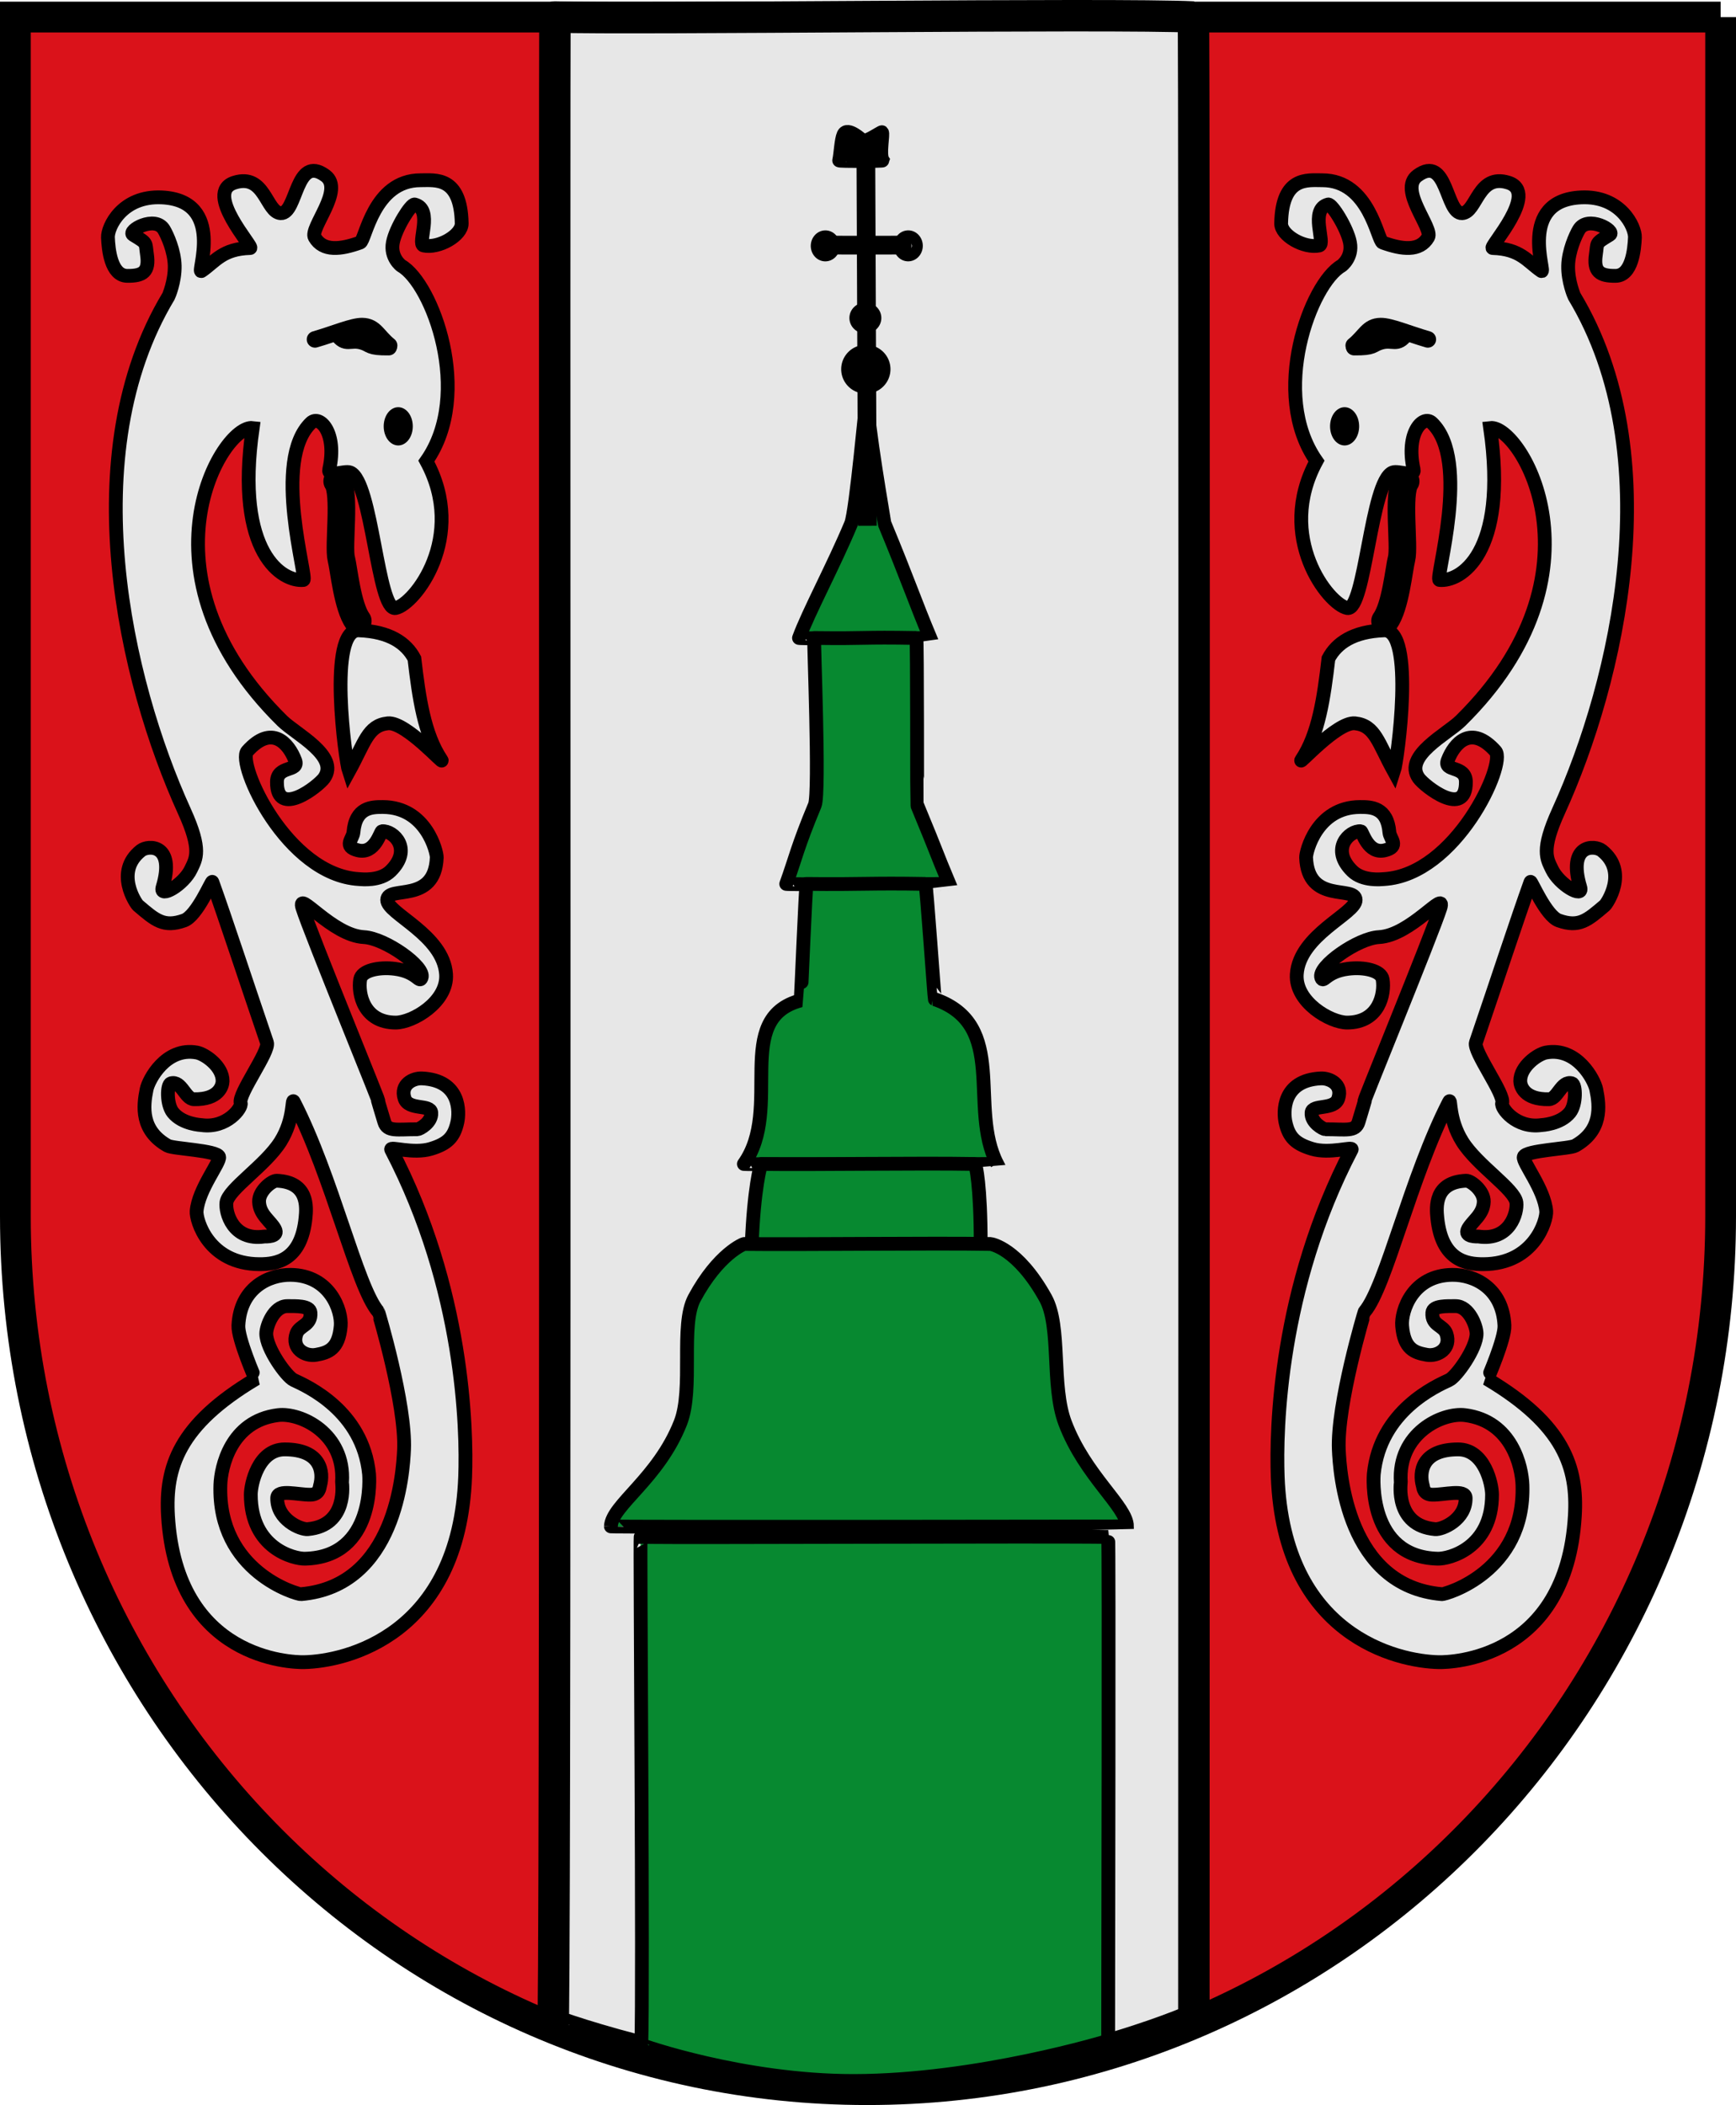 <?xml version="1.0" encoding="UTF-8" standalone="no"?>
<!-- Created with Inkscape (http://www.inkscape.org/) -->
<svg
   xmlns:svg="http://www.w3.org/2000/svg"
   xmlns="http://www.w3.org/2000/svg"
   version="1.0"
   width="629.536"
   height="763.262"
   id="svg2561">
  <defs
     id="defs2564" />
  <g
     transform="translate(145.772,190.198)"
     id="g5256">
    <path
       d="M 478.187,-184.009 L 478.187,250.79 C 478.187,426.064 339.595,567.487 168.685,567.487 C -1.603,567.487 -140.195,426.064 -140.195,250.79 L -140.195,-184.009 L 478.187,-184.009"
       id="path523"
       style="opacity:1;fill:#da121a;fill-opacity:1;fill-rule:evenodd;stroke:#000000;stroke-width:11.154;stroke-linejoin:miter;stroke-miterlimit:4;stroke-dasharray:none;stroke-opacity:1" />
    <g
       id="g4310"
       style="opacity:1">
      <path
         d="M 55.511,-184.033 C 55.094,-184.747 55.893,466.903 54.861,543.933 C 54.854,544.478 116.933,565.901 171.782,565.808 C 233.227,565.704 287.128,542.232 287.162,542.123 C 287.162,461.575 287.464,-184.007 286.966,-184.033 C 259.104,-185.45 82.845,-183.088 55.511,-184.033 z"
         id="path4308"
         style="fill:#e7e7e7;fill-opacity:1;fill-rule:nonzero;stroke:#000000;stroke-width:11.4;marker-mid:none;stroke-miterlimit:4;stroke-dasharray:none;stroke-opacity:1" />
      <path
         d="M 168.627,-46.188 C 168.322,-46.376 164.711,-4.753 162.834,-0.255 C 156.536,14.835 147.291,31.992 143.975,41.13 C 143.872,41.415 191.527,41.184 191.574,41.13 C 186.1,28.082 183.34,19.755 175.042,-0.255 C 174.949,-0.479 168.544,-37.532 168.627,-46.188 z"
         id="path3911"
         style="fill:#078930;fill-opacity:1;fill-rule:nonzero;stroke:#000000;stroke-width:5;marker-mid:none;stroke-miterlimit:4;stroke-dasharray:none;stroke-opacity:1" />
      <path
         d="M 149.494,41.13 C 149.189,40.943 151.586,97.217 149.709,101.715 C 143.411,116.805 142.665,121.163 139.349,130.301 C 139.246,130.586 198.421,130.355 198.467,130.301 C 192.994,117.252 195.125,121.725 186.828,101.715 C 186.769,101.575 186.888,41.137 186.522,41.13 C 166.114,40.758 169.516,41.378 149.494,41.13 z"
         id="path4245"
         style="fill:#078930;fill-opacity:1;fill-rule:nonzero;stroke:#000000;stroke-width:5;marker-mid:none;stroke-miterlimit:4;stroke-dasharray:none;stroke-opacity:1" />
      <path
         d="M 146.722,130.301 C 146.417,130.113 144.684,172.514 144.589,172.539 C 119.655,179.162 138.398,211.613 123.99,231.844 C 123.814,232.091 215.794,231.898 215.84,231.844 C 205.174,211.116 220.107,181.457 193.227,172.113 C 193.084,172.063 190.179,130.307 189.814,130.301 C 169.406,129.929 166.744,130.549 146.722,130.301 z"
         id="path4251"
         style="fill:#078930;fill-opacity:1;fill-rule:nonzero;stroke:#000000;stroke-width:5;marker-mid:none;stroke-miterlimit:4;stroke-dasharray:none;stroke-opacity:1" />
      <path
         d="M 130.356,231.844 C 130.051,231.656 127.579,241.052 126.823,261.283 C 126.812,261.586 209.82,260.91 209.867,260.856 C 209.867,239.701 208.099,231.851 207.734,231.844 C 187.326,231.472 150.378,232.092 130.356,231.844 z"
         id="path4253"
         style="fill:#078930;fill-opacity:1;fill-rule:nonzero;stroke:#000000;stroke-width:5;marker-mid:none;stroke-miterlimit:4;stroke-dasharray:none;stroke-opacity:1" />
      <path
         d="M 124.093,260.856 C 123.976,260.784 114.756,264.328 106.044,280.482 C 100.767,290.268 105.866,313.297 100.964,325.708 C 92.951,345.996 76.049,355.536 75.761,363.253 C 75.75,363.556 262.862,363.307 262.908,363.253 C 262.908,356.063 247.714,344.95 240.45,325.708 C 235.345,312.185 239.124,290.841 233.373,280.482 C 223.231,262.214 213.571,260.859 213.417,260.856 C 193.009,260.484 144.115,261.105 124.093,260.856 z"
         id="path4255"
         style="fill:#078930;fill-opacity:1;fill-rule:nonzero;stroke:#000000;stroke-width:5;marker-mid:none;stroke-miterlimit:4;stroke-dasharray:none;stroke-opacity:1" />
      <path
         d="M 86.548,367.093 C 86.243,366.905 87.537,531 86.781,551.23 C 86.776,551.373 123.582,564.37 163.758,564.345 C 208.764,564.318 256.057,549.802 256.082,549.774 C 256.082,528.619 256.447,367.1 256.082,367.093 C 235.674,366.721 106.569,367.341 86.548,367.093 z"
         id="path4257"
         style="fill:#078930;fill-opacity:1;fill-rule:nonzero;stroke:#000000;stroke-width:5;marker-mid:none;stroke-miterlimit:4;stroke-dasharray:none;stroke-opacity:1" />
      <path
         d="M 168.196,-139.63 C 168.767,0.457 168.767,0.457 168.767,0.457"
         id="path4259"
         style="fill:none;fill-rule:evenodd;stroke:#000000;stroke-width:6.782;stroke-linecap:butt;stroke-linejoin:miter;stroke-miterlimit:4;stroke-dasharray:none;stroke-opacity:1" />
      <g
         transform="matrix(0.914,1.9283399e-2,-2.1104275e-2,1,11.778,-20.184)"
         id="g4271">
        <path
           d="M 150.89,-84.192 C 151.462,-83.91 187.301,-84.763 187.301,-84.763"
           id="path4261"
           style="fill:none;fill-rule:evenodd;stroke:#000000;stroke-width:6.782;stroke-linecap:butt;stroke-linejoin:miter;stroke-miterlimit:4;stroke-dasharray:none;stroke-opacity:1" />
        <path
           d="M 160.421,-84.477 A 5.546,5.12 0 1 1 149.329,-84.477 A 5.546,5.12 0 1 1 160.421,-84.477 z"
           transform="matrix(0.658,0,0,0.671,51.251,-27.133)"
           id="path4263"
           style="opacity:1;fill:none;fill-opacity:1;fill-rule:evenodd;stroke:#000000;stroke-width:6.5;stroke-linecap:round;stroke-linejoin:miter;stroke-miterlimit:4;stroke-dasharray:none;stroke-opacity:1" />
        <path
           d="M 160.421,-84.477 A 5.546,5.12 0 1 1 149.329,-84.477 A 5.546,5.12 0 1 1 160.421,-84.477 z"
           transform="matrix(0.658,0,0,0.671,84.104,-27.773)"
           id="path4265"
           style="opacity:1;fill:none;fill-opacity:1;fill-rule:evenodd;stroke:#000000;stroke-width:6.5;stroke-linecap:round;stroke-linejoin:miter;stroke-miterlimit:4;stroke-dasharray:none;stroke-opacity:1" />
      </g>
      <path
         d="M 160.421,-84.477 A 5.546,5.12 0 1 1 149.329,-84.477 A 5.546,5.12 0 1 1 160.421,-84.477 z"
         transform="matrix(0.658,0,0,0.671,66.138,-18.216)"
         id="path4267"
         style="fill:none;fill-opacity:1;fill-rule:evenodd;stroke:#000000;stroke-width:6.5;stroke-linecap:round;stroke-linejoin:miter;stroke-miterlimit:4;stroke-dasharray:none;stroke-opacity:1" />
      <path
         d="M 160.421,-84.477 A 5.546,5.12 0 1 1 149.329,-84.477 A 5.546,5.12 0 1 1 160.421,-84.477 z"
         transform="matrix(1.016,0,0,1.059,10.856,33.137)"
         id="path4269"
         style="fill:none;fill-opacity:1;fill-rule:evenodd;stroke:#000000;stroke-width:6.5;stroke-linecap:round;stroke-linejoin:miter;stroke-miterlimit:4;stroke-dasharray:none;stroke-opacity:1" />
      <path
         d="M 167.2,-139.127 C 166.895,-139.315 161.514,-144.456 160.128,-141.406 C 159.259,-139.495 159.091,-134.545 158.548,-132.02 C 158.485,-131.723 174.315,-131.752 174.361,-132.02 C 172.941,-134.188 174.661,-141.662 174.043,-142.259 C 173.868,-142.428 168.611,-138.791 167.2,-139.127 z"
         id="path4276"
         style="fill:#000000;fill-opacity:1;fill-rule:nonzero;stroke:#000000;stroke-width:5;marker-mid:none;stroke-miterlimit:4;stroke-dasharray:none;stroke-opacity:1" />
    </g>
    <g
       id="g5234"
       style="opacity:1">
      <path
         d="M -19.24,89.494 C -13.488,79.048 -12.417,72.827 -5.126,72.072 C 1.45,71.391 16.265,88.279 14.232,85.239 C 8.077,76.034 6.176,62.917 4.504,48.588 C 1.546,42.982 -4.475,38.775 -15.688,38.357 C -27.063,37.933 -20.498,85.735 -19.24,89.494 z"
         id="path3895"
         style="opacity:1;fill:#e7e7e7;fill-opacity:1;fill-rule:nonzero;stroke:#000000;stroke-width:5;marker-mid:none;stroke-miterlimit:4;stroke-dasharray:none;stroke-opacity:1" />
      <path
         d="M -54.144,-35.015 C -60.765,10.857 -43.054,20.85 -35.763,20.094 C -34.002,19.911 -47.291,-23.28 -33.004,-36.881 C -29.822,-39.91 -23.439,-33.261 -26.367,-20.063 C -27.078,-16.857 -20.894,-19.701 -18.819,-18.901 C -10.841,-15.823 -8.805,31.505 -2.326,30.275 C 4.507,28.977 23.75,4.539 8.852,-23.016 C 25.946,-47.395 10.966,-87.441 -0.247,-93.831 C -0.336,-93.882 -4.313,-96.857 -3.309,-102.215 C -2.319,-107.497 3.296,-116.375 4.615,-116.046 C 11.499,-114.331 5.381,-101.714 7.875,-101.178 C 13.278,-100.016 21.744,-104.844 21.658,-109.208 C 21.325,-126.365 12.089,-124.826 6.76,-124.842 C -10.387,-124.889 -13.262,-102.931 -15.149,-102.251 C -22.206,-99.707 -28.61,-98.919 -31.638,-104.137 C -33.59,-107.5 -20.768,-121.374 -27.779,-126.513 C -38.625,-134.462 -37.989,-112.614 -43.955,-112.901 C -49.313,-113.158 -49.655,-127.462 -60.733,-123.982 C -72.131,-120.401 -53.478,-100.313 -55.052,-100.265 C -65.169,-99.957 -67.566,-95.445 -72.705,-91.922 C -74.693,-90.559 -63.804,-117.484 -87.058,-118.623 C -101.562,-119.334 -106.787,-107.818 -106.633,-104.107 C -106.453,-99.76 -105.552,-90.24 -99.622,-90.17 C -93.89,-90.108 -91.548,-91.681 -92.48,-97.948 C -93.136,-102.361 -92.13,-101.824 -97.481,-105.064 C -99.8,-106.468 -89.519,-112.297 -86.328,-106.944 C -85.099,-104.883 -82.537,-99.187 -82.42,-93.842 C -82.296,-88.157 -84.61,-82.854 -84.659,-82.773 C -119.227,-25.303 -100.476,56.535 -78.962,103.83 C -72.452,118.139 -74.734,121.164 -76.517,124.956 C -79.187,130.635 -88.068,135.707 -86.804,131.517 C -82.08,115.853 -91.975,116.091 -94.682,118.232 C -104.414,125.926 -96.393,137.527 -95.752,138.075 C -89.413,143.491 -86.393,146.174 -79.037,143.574 C -74.306,141.902 -68.989,128.973 -68.775,129.572 C -63.925,143.08 -56.822,164.764 -48.964,187.829 C -47.884,191 -59.589,206.57 -58.484,209.776 C -57.907,211.45 -63.525,219.035 -72.678,217.751 C -72.774,217.738 -79.591,217.467 -83.04,213.205 C -85.456,210.219 -85.261,203.023 -83.777,202.605 C -79.947,201.528 -78.632,208.3 -75.434,208.368 C -66.381,208.561 -65.088,203.479 -65.056,201.832 C -64.952,196.475 -71.45,191.975 -74.418,191.435 C -85.626,189.395 -91.885,201.263 -92.611,204.794 C -93.893,211.024 -94.759,219.702 -84.99,225.222 C -82.962,226.368 -67.026,226.89 -66.324,229.257 C -65.757,231.173 -73.828,241.014 -74.472,248.965 C -74.732,252.183 -70.207,268.104 -51.686,268.177 C -45.534,268.202 -36.527,266.831 -34.975,251.391 C -34.588,247.54 -33.851,238.394 -45.422,237.92 C -47.158,237.848 -51.95,241.621 -51.824,245.522 C -51.673,250.225 -47.702,252.473 -46.11,255.385 C -44.428,258.46 -49.601,258.105 -49.947,258.155 C -61.365,259.802 -64.094,249.393 -63.659,245.849 C -63.062,240.988 -49.459,232.389 -44.031,223.695 C -38.932,215.527 -40.045,207.705 -39.239,209.271 C -25.217,236.514 -16.388,276.304 -8.638,285.393 C -8.531,285.517 1.469,319.088 0.745,335.436 C 0.386,343.537 -2.175,384.868 -36.631,387.823 C -37.855,387.928 -66.912,379.812 -65.852,348.177 C -65.643,341.94 -62.228,325.111 -45.013,322.914 C -36.845,321.872 -20.565,329.492 -21.74,347.234 C -21.757,347.488 -19.425,362.939 -34.173,364.254 C -36.722,364.482 -45.392,360.812 -45.245,352.948 C -45.183,349.648 -37.486,351.856 -33.184,351.767 C -29.94,351.7 -29.894,349.136 -29.725,348.546 C -28.339,343.707 -29.237,335.332 -42.539,335.334 C -52.146,335.336 -54.82,347.955 -54.824,351.693 C -54.845,371.282 -39.089,375.058 -35.196,374.968 C -9.366,374.372 -11.91,344.519 -11.93,344.312 C -14.197,321.293 -34.662,312.331 -39.248,310.19 C -41.921,308.942 -49.217,298.701 -49.217,293.372 C -49.216,290.607 -46.456,283.353 -41.578,283.385 C -38.599,283.404 -33.37,283.115 -33.181,285.756 C -32.843,290.495 -37.146,290.238 -38.255,293.358 C -40.148,298.688 -35.211,301.768 -31.129,301.037 C -26.751,300.254 -22.903,298.971 -22.217,290.559 C -21.77,285.076 -26.025,272.183 -40.412,272.048 C -48.354,271.971 -58.675,276.819 -59.322,290.418 C -59.551,295.248 -53.144,309.865 -53.145,309.866 C -80.911,326.424 -85.898,341.824 -84.847,359.478 C -81.746,411.586 -39.823,412.558 -35.582,412.483 C -20.426,412.218 20.75,402.797 22.906,345.197 C 23.548,328.051 22.43,277.109 -3.897,226.644 C -4.575,225.344 4.081,228.307 10.482,226.361 C 16.395,224.563 18.872,222.254 20.088,216.669 C 20.842,213.208 21.443,201.514 7.279,200.818 C 4.102,200.662 -0.714,202.941 0.926,208.052 C 2.346,212.48 10.345,210.086 10.619,213.23 C 10.93,216.802 6.353,219.266 5.571,219.263 C -1.8,219.232 -5.275,220.25 -6.398,216.649 C -7.655,212.621 -8.922,208.16 -8.9,208.209 C -5.28,216.329 -33.474,147.521 -36.099,138.978 C -38.23,132.041 -25.385,149.008 -13.805,149.589 C -6.115,149.974 8.613,160.375 7.091,164.315 C 6.25,166.491 5.492,162.131 -2.528,161.084 C -8.497,160.305 -14.64,161.741 -15.158,164.95 C -15.995,170.124 -13.887,180.532 -2.32,180.582 C 3.826,180.609 16.65,173.111 15.991,163.074 C 15.054,148.796 -5.432,141.02 -5.357,136.111 C -5.275,130.729 11.968,137.716 12.609,120.707 C 12.68,118.771 8.839,102.496 -6.889,102.415 C -10.935,102.392 -16.855,102.487 -17.602,111.619 C -17.793,113.95 -21.439,116.743 -15.978,118.108 C -9.768,119.659 -7.85,111.254 -7.232,111.203 C -3.093,110.865 4,117.657 -4.137,125.633 C -7.965,129.386 -14.573,128.613 -15.651,128.548 C -41.781,126.974 -60.065,86.636 -56.077,82.177 C -47.225,72.277 -41.101,79.272 -38.744,85.516 C -37.136,89.777 -45.278,87.177 -45.336,93.294 C -45.461,106.792 -30.296,94.843 -28.231,91.928 C -22.584,83.955 -38.532,75.972 -43.398,71.181 C -97.884,17.535 -65.107,-36.327 -54.144,-35.015 z"
         id="path4941"
         style="opacity:1;fill:#e7e7e7;fill-opacity:1;fill-rule:nonzero;stroke:#000000;stroke-width:5;marker-mid:none;stroke-miterlimit:4;stroke-dasharray:none;stroke-opacity:1" />
      <path
         d="M -4.668,-64.922 C -8.846,-68.262 -9.757,-71.912 -14.451,-71.961 C -17.961,-71.998 -24.384,-69.224 -31.535,-67.137"
         id="path3746"
         style="fill:none;fill-rule:evenodd;stroke:#000000;stroke-width:6;stroke-linecap:round;stroke-linejoin:miter;stroke-miterlimit:4;stroke-dasharray:none;stroke-opacity:1" />
      <path
         d="M 2.414,-36.517 A 3.922,3.017 0 1 1 -5.43,-36.517 A 3.922,3.017 0 1 1 2.414,-36.517 z"
         transform="matrix(0.735,0,0,1.106,-0.248,4.771)"
         id="path5228"
         style="opacity:1;fill:#000000;fill-opacity:1;fill-rule:evenodd;stroke:#000000;stroke-width:6.5;stroke-linecap:round;stroke-linejoin:miter;stroke-miterlimit:4;stroke-dasharray:none;stroke-opacity:1" />
      <path
         d="M -23.455,-69.165 C -20.33,-64.824 -18.926,-67.701 -14.419,-66.39 C -11.048,-65.41 -12.261,-64.242 -4.812,-64.327"
         id="path5230"
         style="fill:none;fill-rule:evenodd;stroke:#000000;stroke-width:6;stroke-linecap:round;stroke-linejoin:miter;stroke-miterlimit:4;stroke-dasharray:none;stroke-opacity:1" />
      <path
         d="M -23.501,-15.708 C -20.375,-11.367 -23.184,7.865 -22.007,12.409 C -21.05,16.105 -19.849,29.642 -16.02,34.987"
         id="path5232"
         style="fill:none;fill-rule:evenodd;stroke:#000000;stroke-width:10;stroke-linecap:round;stroke-linejoin:miter;stroke-miterlimit:4;stroke-dasharray:none;stroke-opacity:1" />
    </g>
    <g
       transform="matrix(-1,0,0,1,340.474,0)"
       id="g5242"
       style="opacity:1">
      <path
         d="M -19.24,89.494 C -13.488,79.048 -12.417,72.827 -5.126,72.072 C 1.45,71.391 16.265,88.279 14.232,85.239 C 8.077,76.034 6.176,62.917 4.504,48.588 C 1.546,42.982 -4.475,38.775 -15.688,38.357 C -27.063,37.933 -20.498,85.735 -19.24,89.494 z"
         id="path5244"
         style="opacity:1;fill:#e7e7e7;fill-opacity:1;fill-rule:nonzero;stroke:#000000;stroke-width:5;marker-mid:none;stroke-miterlimit:4;stroke-dasharray:none;stroke-opacity:1" />
      <path
         d="M -54.144,-35.015 C -60.765,10.857 -43.054,20.85 -35.763,20.094 C -34.002,19.911 -47.291,-23.28 -33.004,-36.881 C -29.822,-39.91 -23.439,-33.261 -26.367,-20.063 C -27.078,-16.857 -20.894,-19.701 -18.819,-18.901 C -10.841,-15.823 -8.805,31.505 -2.326,30.275 C 4.507,28.977 23.75,4.539 8.852,-23.016 C 25.946,-47.395 10.966,-87.441 -0.247,-93.831 C -0.336,-93.882 -4.313,-96.857 -3.309,-102.215 C -2.319,-107.497 3.296,-116.375 4.615,-116.046 C 11.499,-114.331 5.381,-101.714 7.875,-101.178 C 13.278,-100.016 21.744,-104.844 21.658,-109.208 C 21.325,-126.365 12.089,-124.826 6.76,-124.842 C -10.387,-124.889 -13.262,-102.931 -15.149,-102.251 C -22.206,-99.707 -28.61,-98.919 -31.638,-104.137 C -33.59,-107.5 -20.768,-121.374 -27.779,-126.513 C -38.625,-134.462 -37.989,-112.614 -43.955,-112.901 C -49.313,-113.158 -49.655,-127.462 -60.733,-123.982 C -72.131,-120.401 -53.478,-100.313 -55.052,-100.265 C -65.169,-99.957 -67.566,-95.445 -72.705,-91.922 C -74.693,-90.559 -63.804,-117.484 -87.058,-118.623 C -101.562,-119.334 -106.787,-107.818 -106.633,-104.107 C -106.453,-99.76 -105.552,-90.24 -99.622,-90.17 C -93.89,-90.108 -91.548,-91.681 -92.48,-97.948 C -93.136,-102.361 -92.13,-101.824 -97.481,-105.064 C -99.8,-106.468 -89.519,-112.297 -86.328,-106.944 C -85.099,-104.883 -82.537,-99.187 -82.42,-93.842 C -82.296,-88.157 -84.61,-82.854 -84.659,-82.773 C -119.227,-25.303 -100.476,56.535 -78.962,103.83 C -72.452,118.139 -74.734,121.164 -76.517,124.956 C -79.187,130.635 -88.068,135.707 -86.804,131.517 C -82.08,115.853 -91.975,116.091 -94.682,118.232 C -104.414,125.926 -96.393,137.527 -95.752,138.075 C -89.413,143.491 -86.393,146.174 -79.037,143.574 C -74.306,141.902 -68.989,128.973 -68.775,129.572 C -63.925,143.08 -56.822,164.764 -48.964,187.829 C -47.884,191 -59.589,206.57 -58.484,209.776 C -57.907,211.45 -63.525,219.035 -72.678,217.751 C -72.774,217.738 -79.591,217.467 -83.04,213.205 C -85.456,210.219 -85.261,203.023 -83.777,202.605 C -79.947,201.528 -78.632,208.3 -75.434,208.368 C -66.381,208.561 -65.088,203.479 -65.056,201.832 C -64.952,196.475 -71.45,191.975 -74.418,191.435 C -85.626,189.395 -91.885,201.263 -92.611,204.794 C -93.893,211.024 -94.759,219.702 -84.99,225.222 C -82.962,226.368 -67.026,226.89 -66.324,229.257 C -65.757,231.173 -73.828,241.014 -74.472,248.965 C -74.732,252.183 -70.207,268.104 -51.686,268.177 C -45.534,268.202 -36.527,266.831 -34.975,251.391 C -34.588,247.54 -33.851,238.394 -45.422,237.92 C -47.158,237.848 -51.95,241.621 -51.824,245.522 C -51.673,250.225 -47.702,252.473 -46.11,255.385 C -44.428,258.46 -49.601,258.105 -49.947,258.155 C -61.365,259.802 -64.094,249.393 -63.659,245.849 C -63.062,240.988 -49.459,232.389 -44.031,223.695 C -38.932,215.527 -40.045,207.705 -39.239,209.271 C -25.217,236.514 -16.388,276.304 -8.638,285.393 C -8.531,285.517 1.469,319.088 0.745,335.436 C 0.386,343.537 -2.175,384.868 -36.631,387.823 C -37.855,387.928 -66.912,379.812 -65.852,348.177 C -65.643,341.94 -62.228,325.111 -45.013,322.914 C -36.845,321.872 -20.565,329.492 -21.74,347.234 C -21.757,347.488 -19.425,362.939 -34.173,364.254 C -36.722,364.482 -45.392,360.812 -45.245,352.948 C -45.183,349.648 -37.486,351.856 -33.184,351.767 C -29.94,351.7 -29.894,349.136 -29.725,348.546 C -28.339,343.707 -29.237,335.332 -42.539,335.334 C -52.146,335.336 -54.82,347.955 -54.824,351.693 C -54.845,371.282 -39.089,375.058 -35.196,374.968 C -9.366,374.372 -11.91,344.519 -11.93,344.312 C -14.197,321.293 -34.662,312.331 -39.248,310.19 C -41.921,308.942 -49.217,298.701 -49.217,293.372 C -49.216,290.607 -46.456,283.353 -41.578,283.385 C -38.599,283.404 -33.37,283.115 -33.181,285.756 C -32.843,290.495 -37.146,290.238 -38.255,293.358 C -40.148,298.688 -35.211,301.768 -31.129,301.037 C -26.751,300.254 -22.903,298.971 -22.217,290.559 C -21.77,285.076 -26.025,272.183 -40.412,272.048 C -48.354,271.971 -58.675,276.819 -59.322,290.418 C -59.551,295.248 -53.144,309.865 -53.145,309.866 C -80.911,326.424 -85.898,341.824 -84.847,359.478 C -81.746,411.586 -39.823,412.558 -35.582,412.483 C -20.426,412.218 20.75,402.797 22.906,345.197 C 23.548,328.051 22.43,277.109 -3.897,226.644 C -4.575,225.344 4.081,228.307 10.482,226.361 C 16.395,224.563 18.872,222.254 20.088,216.669 C 20.842,213.208 21.443,201.514 7.279,200.818 C 4.102,200.662 -0.714,202.941 0.926,208.052 C 2.346,212.48 10.345,210.086 10.619,213.23 C 10.93,216.802 6.353,219.266 5.571,219.263 C -1.8,219.232 -5.275,220.25 -6.398,216.649 C -7.655,212.621 -8.922,208.16 -8.9,208.209 C -5.28,216.329 -33.474,147.521 -36.099,138.978 C -38.23,132.041 -25.385,149.008 -13.805,149.589 C -6.115,149.974 8.613,160.375 7.091,164.315 C 6.25,166.491 5.492,162.131 -2.528,161.084 C -8.497,160.305 -14.64,161.741 -15.158,164.95 C -15.995,170.124 -13.887,180.532 -2.32,180.582 C 3.826,180.609 16.65,173.111 15.991,163.074 C 15.054,148.796 -5.432,141.02 -5.357,136.111 C -5.275,130.729 11.968,137.716 12.609,120.707 C 12.68,118.771 8.839,102.496 -6.889,102.415 C -10.935,102.392 -16.855,102.487 -17.602,111.619 C -17.793,113.95 -21.439,116.743 -15.978,118.108 C -9.768,119.659 -7.85,111.254 -7.232,111.203 C -3.093,110.865 4,117.657 -4.137,125.633 C -7.965,129.386 -14.573,128.613 -15.651,128.548 C -41.781,126.974 -60.065,86.636 -56.077,82.177 C -47.225,72.277 -41.101,79.272 -38.744,85.516 C -37.136,89.777 -45.278,87.177 -45.336,93.294 C -45.461,106.792 -30.296,94.843 -28.231,91.928 C -22.584,83.955 -38.532,75.972 -43.398,71.181 C -97.884,17.535 -65.107,-36.327 -54.144,-35.015 z"
         id="path5246"
         style="opacity:1;fill:#e7e7e7;fill-opacity:1;fill-rule:nonzero;stroke:#000000;stroke-width:5;marker-mid:none;stroke-miterlimit:4;stroke-dasharray:none;stroke-opacity:1" />
      <path
         d="M -4.668,-64.922 C -8.846,-68.262 -9.757,-71.912 -14.451,-71.961 C -17.961,-71.998 -24.384,-69.224 -31.535,-67.137"
         id="path5248"
         style="fill:none;fill-rule:evenodd;stroke:#000000;stroke-width:6;stroke-linecap:round;stroke-linejoin:miter;stroke-miterlimit:4;stroke-dasharray:none;stroke-opacity:1" />
      <path
         d="M 2.414,-36.517 A 3.922,3.017 0 1 1 -5.43,-36.517 A 3.922,3.017 0 1 1 2.414,-36.517 z"
         transform="matrix(0.735,0,0,1.106,-0.248,4.771)"
         id="path5250"
         style="opacity:1;fill:#000000;fill-opacity:1;fill-rule:evenodd;stroke:#000000;stroke-width:6.5;stroke-linecap:round;stroke-linejoin:miter;stroke-miterlimit:4;stroke-dasharray:none;stroke-opacity:1" />
      <path
         d="M -23.455,-69.165 C -20.33,-64.824 -18.926,-67.701 -14.419,-66.39 C -11.048,-65.41 -12.261,-64.242 -4.812,-64.327"
         id="path5252"
         style="fill:none;fill-rule:evenodd;stroke:#000000;stroke-width:6;stroke-linecap:round;stroke-linejoin:miter;stroke-miterlimit:4;stroke-dasharray:none;stroke-opacity:1" />
      <path
         d="M -23.501,-15.708 C -20.375,-11.367 -23.184,7.865 -22.007,12.409 C -21.05,16.105 -19.849,29.642 -16.02,34.987"
         id="path5254"
         style="fill:none;fill-rule:evenodd;stroke:#000000;stroke-width:10;stroke-linecap:round;stroke-linejoin:miter;stroke-miterlimit:4;stroke-dasharray:none;stroke-opacity:1" />
    </g>
  </g>
</svg>

